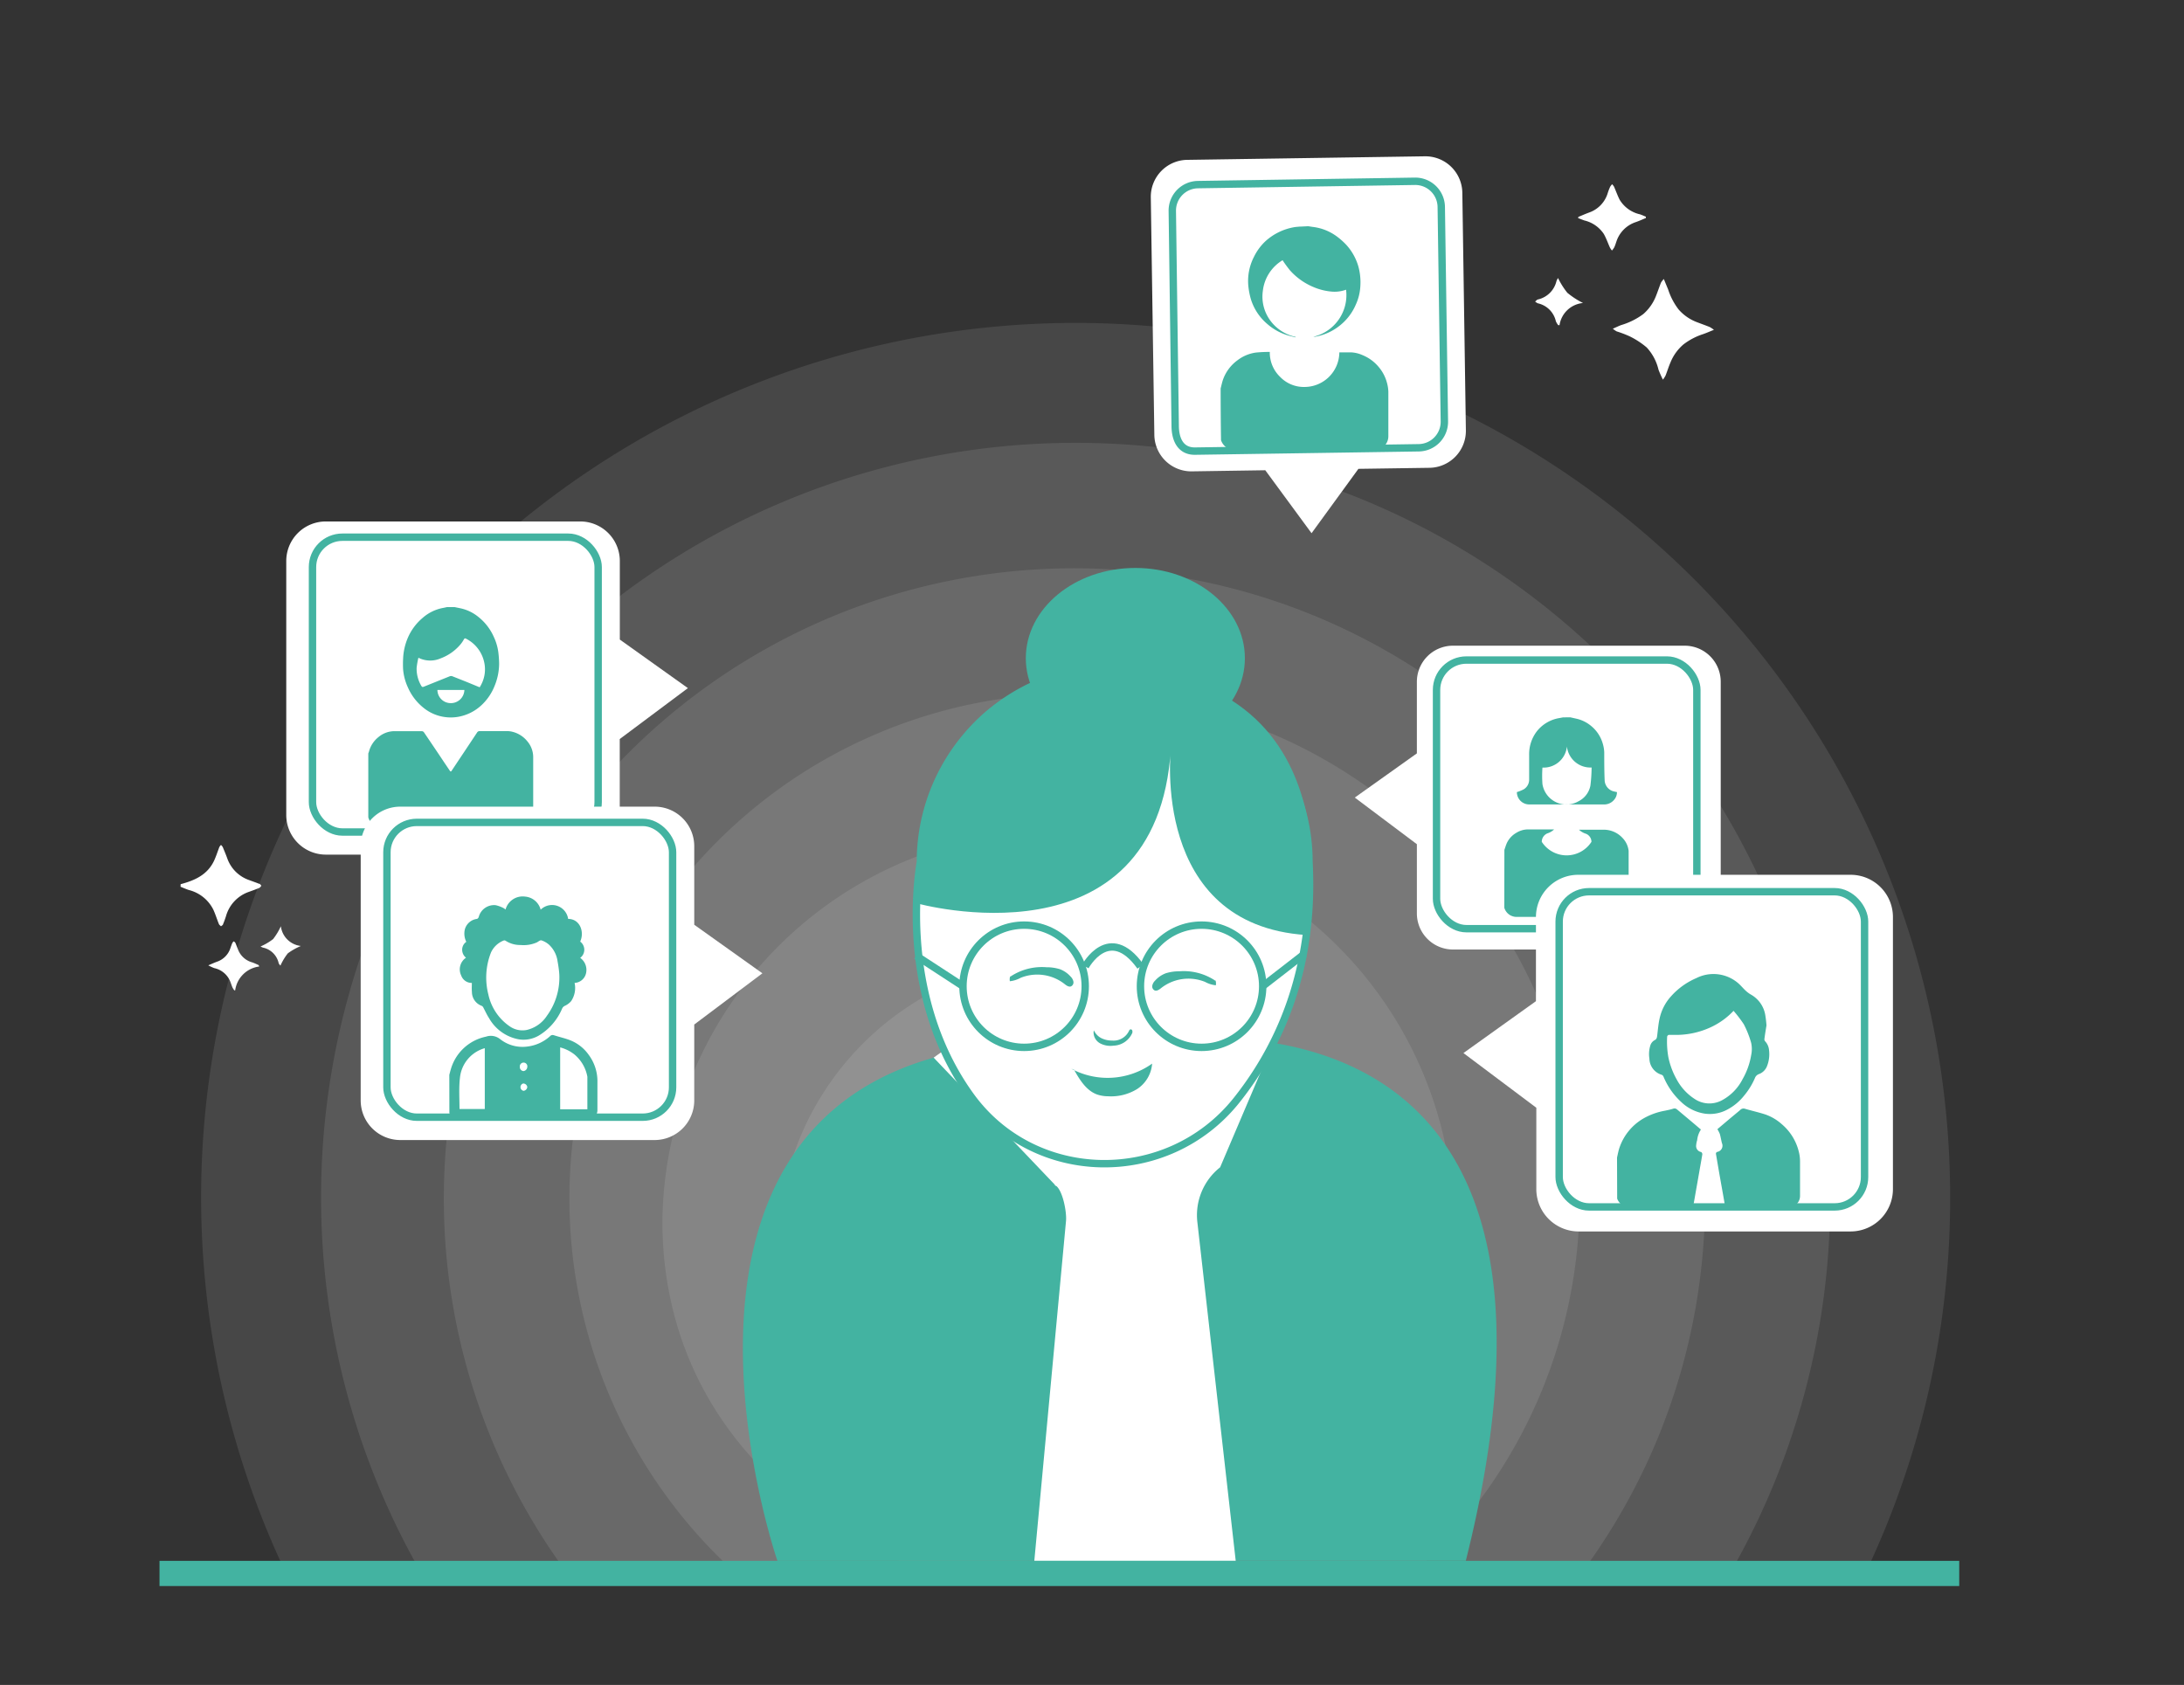 <svg id="onboarding" xmlns="http://www.w3.org/2000/svg" viewBox="0 0 295.49 227.99"><rect x="0" y="0" width="295.49" height="227.99" fill="#333333" stroke="none"/><defs><style>.cls-1,.cls-2,.cls-4{fill:#fff;}.cls-2{opacity:0.1;}.cls-3{fill:#43b3a1;}.cls-4,.cls-5{stroke:#43b3a1;stroke-miterlimit:10;}.cls-5{fill:none;}</style></defs><title>slide-two</title><g id="_Group_" data-name="&lt;Group&gt;"><path id="_Path_" data-name="&lt;Path&gt;" class="cls-1" d="M24.44,119.64c1.89-.5,3.62-1.26,4.52-3.17.28-.6.48-1.24.72-1.86a1.29,1.29,0,0,1,.22-.28,1.26,1.26,0,0,1,.24.29c.21.51.42,1,.61,1.53a4.8,4.8,0,0,0,3,2.95c.45.17.9.32,1.34.5.11,0,.18.16.28.25-.09.1-.17.24-.28.29-.47.2-.94.37-1.42.54a4.87,4.87,0,0,0-3.1,3.31c-.12.36-.24.71-.39,1.06,0,.12-.19.2-.28.29-.09-.1-.23-.18-.28-.3-.27-.66-.47-1.34-.78-2a5.09,5.09,0,0,0-3.28-2.61c-.38-.12-.75-.29-1.13-.44Z"/><path id="_Path_2" data-name="&lt;Path&gt;" class="cls-1" d="M35.07,130.78A3.76,3.76,0,0,0,31.82,134l-.12,0a2.8,2.8,0,0,1-.24-.37c-.1-.22-.17-.46-.26-.69A3,3,0,0,0,29,131a6,6,0,0,1-.82-.38c.48-.2.82-.36,1.18-.49a2.88,2.88,0,0,0,1.82-1.86c.08-.23.16-.46.26-.69a.93.93,0,0,1,.19-.21c.08.07.18.13.22.22.14.33.26.67.4,1a2.85,2.85,0,0,0,1.84,1.62c.31.1.61.25.91.38Z"/><path id="_Path_3" data-name="&lt;Path&gt;" class="cls-1" d="M38,125.33A3.06,3.06,0,0,0,40.71,128a8.64,8.64,0,0,0-1.77,1,7.9,7.9,0,0,0-1,1.66c-.06-.08-.2-.2-.24-.35a2.76,2.76,0,0,0-2.13-2.09,2.41,2.41,0,0,1-.32-.15,8,8,0,0,0,1.7-1A8.68,8.68,0,0,0,38,125.33Z"/></g><g id="_Group_2" data-name="&lt;Group&gt;"><path id="_Path_4" data-name="&lt;Path&gt;" class="cls-1" d="M225.11,37.75c.23.56.41,1,.59,1.43a8.93,8.93,0,0,0,1.4,2.68,6.17,6.17,0,0,0,2.51,1.74c.57.22,1.14.42,1.71.65a4.11,4.11,0,0,1,.57.38c-.58.23-1,.42-1.46.58a8.78,8.78,0,0,0-2.67,1.4A6.33,6.33,0,0,0,226,49.07c-.25.58-.43,1.18-.66,1.76a4,4,0,0,1-.35.54,13.78,13.78,0,0,1-.6-1.35,6.65,6.65,0,0,0-1.59-3,11,11,0,0,0-2.31-1.51,15,15,0,0,0-1.76-.67,3.49,3.49,0,0,1-.52-.36c.45-.2.78-.36,1.12-.49a9.59,9.59,0,0,0,3-1.49,6.23,6.23,0,0,0,1.74-2.5c.23-.58.43-1.18.66-1.76A3.16,3.16,0,0,1,225.11,37.75Z"/><path id="_Path_5" data-name="&lt;Path&gt;" class="cls-1" d="M213.55,29.35c.51-.21,1-.43,1.53-.62a4,4,0,0,0,2.45-2.63,7.83,7.83,0,0,1,.32-.83,1.78,1.78,0,0,1,.27-.34,1.79,1.79,0,0,1,.26.34c.25.57.46,1.17.74,1.73a4.3,4.3,0,0,0,2.76,2c.27.09.53.21.8.32l0,.18c-.45.19-.89.39-1.35.55a4.12,4.12,0,0,0-2.64,2.65c-.09.26-.17.53-.29.78a2.53,2.53,0,0,1-.31.42,3,3,0,0,1-.27-.4c-.28-.62-.5-1.27-.84-1.86a4.38,4.38,0,0,0-2.62-1.81c-.29-.1-.57-.22-.85-.32Z"/><path id="_Path_6" data-name="&lt;Path&gt;" class="cls-1" d="M214.18,41A3.53,3.53,0,0,0,211,44l-.17,0a2,2,0,0,1-.33-.55,3.2,3.2,0,0,0-2.44-2.41,1.55,1.55,0,0,1-.36-.24c.13-.1.24-.25.38-.28a3.33,3.33,0,0,0,2.51-2.5,2.18,2.18,0,0,1,.21-.4,10.26,10.26,0,0,0,1.26,2A11.07,11.07,0,0,0,214.18,41Z"/></g><g id="_Group_3" data-name="&lt;Group&gt;"><path id="_Path_7" data-name="&lt;Path&gt;" class="cls-2" d="M263.85,162a117.69,117.69,0,0,1-11,49.88H38.23A118.32,118.32,0,1,1,263.85,162Z"/><path id="_Path_8" data-name="&lt;Path&gt;" class="cls-2" d="M247.62,162a101.48,101.48,0,0,1-13,49.9H56.46A102.09,102.09,0,1,1,247.62,162Z"/><path id="_Path_9" data-name="&lt;Path&gt;" class="cls-2" d="M230.69,162.18a84.86,84.86,0,0,1-16,49.68H76a85.3,85.3,0,1,1,154.65-49.68Z"/><path id="_Path_10" data-name="&lt;Path&gt;" class="cls-2" d="M213.72,162.18a68.15,68.15,0,0,1-21.41,49.68H98.46a68.34,68.34,0,1,1,115.26-49.68Z"/><path id="_Path_11" data-name="&lt;Path&gt;" class="cls-2" d="M196.69,165.18c0,22.51-13.89,38.77-33.56,46.68H123.19c-19.68-7.91-33.57-24.17-33.57-46.68a53.54,53.54,0,0,1,107.07,0Z"/><circle id="_Path_12" data-name="&lt;Path&gt;" class="cls-2" cx="144.53" cy="168.96" r="39.27"/></g><g id="_Group_4" data-name="&lt;Group&gt;"><path id="_Path_13" data-name="&lt;Path&gt;" class="cls-3" d="M105.18,211.2s-24.81-72.09,39.95-70.06a85.8,85.8,0,0,0,11.64-.39c15.57-1.63,59.32-.3,41.55,70.44Z"/><path id="_Path_14" data-name="&lt;Path&gt;" class="cls-1" d="M162,165.37l5.19,45.83H139.94l4.29-46c.11-1.17-.44-4.18-1.43-4.81h0c-.55-.3.52.39,0,0l-16.48-17.28c26-18.78,45.76-1.59,45.76-1.59l-7,16.43A8.26,8.26,0,0,0,162,165.37Z"/><g id="_Group_5" data-name="&lt;Group&gt;"><path id="_Path_15" data-name="&lt;Path&gt;" class="cls-4" d="M167.27,148.92c-9.31,11.62-27.33,11.38-36-.7-10.13-14.05-6.74-31.6-6.74-31.6a26.28,26.28,0,0,1,52.57,0C177.88,131.26,173,141.74,167.27,148.92Z"/></g><path id="_Path_16" data-name="&lt;Path&gt;" class="cls-3" d="M124,122.22s32.54,9.13,34.42-20.93c0,0-2.81,23.84,18.32,25.23,0,0,8-34.62-25.94-36.19C150.79,90.33,123.39,88.67,124,122.22Z"/><ellipse id="_Path_17" data-name="&lt;Path&gt;" class="cls-3" cx="153.61" cy="89.06" rx="14.82" ry="12.21"/><g id="_Group_6" data-name="&lt;Group&gt;"><path id="_Path_18" data-name="&lt;Path&gt;" class="cls-3" d="M136.71,132.32c-.05-.08,0-.19.11-.25a7.67,7.67,0,0,1,4.77-1.19,6,6,0,0,1,1.8.26,3.63,3.63,0,0,1,1.46,1,1.32,1.32,0,0,1,.38.68.6.6,0,0,1-.33.65c-.31.11-.63-.13-.89-.34a6,6,0,0,0-5.92-.82,3.81,3.81,0,0,1-1.46.46,1.44,1.44,0,0,1,.06-.72"/><path id="_Path_19" data-name="&lt;Path&gt;" class="cls-3" d="M164.42,132.87c.05-.08,0-.19-.11-.25a7.67,7.67,0,0,0-4.77-1.19,6,6,0,0,0-1.8.26,3.63,3.63,0,0,0-1.46,1,1.32,1.32,0,0,0-.38.68.6.6,0,0,0,.33.65c.31.11.63-.13.89-.34a6,6,0,0,1,5.92-.82,3.81,3.81,0,0,0,1.46.46,1.44,1.44,0,0,0-.06-.72"/></g><path id="_Path_20" data-name="&lt;Path&gt;" class="cls-3" d="M148,139.42a2.24,2.24,0,0,0,1,1.05,3.26,3.26,0,0,0,1.46.33,2.31,2.31,0,0,0,2.31-1.35.35.35,0,0,1,.15-.16.22.22,0,0,1,.27.15.54.54,0,0,1,0,.34,2.87,2.87,0,0,1-2.53,1.71,3,3,0,0,1-1.83-.32,1.69,1.69,0,0,1-.87-1.56"/><g id="_Group_7" data-name="&lt;Group&gt;"><circle id="_Path_21" data-name="&lt;Path&gt;" class="cls-5" cx="138.56" cy="133.45" r="8.27"/><circle id="_Path_22" data-name="&lt;Path&gt;" class="cls-5" cx="162.57" cy="133.45" r="8.27"/><path id="_Path_23" data-name="&lt;Path&gt;" class="cls-5" d="M146.84,130.78s3.21-5.95,7.46,0"/></g><line id="_Path_24" data-name="&lt;Path&gt;" class="cls-5" x1="170.84" y1="133.45" x2="176.49" y2="129.07"/><line id="_Path_25" data-name="&lt;Path&gt;" class="cls-5" x1="130.29" y1="133.45" x2="123.97" y2="129.33"/><path id="_Path_26" data-name="&lt;Path&gt;" class="cls-3" d="M144.94,144.61a10.39,10.39,0,0,0,10.94-.69,4.5,4.5,0,0,1-2,3.42,6.7,6.7,0,0,1-3.92,1,4.82,4.82,0,0,1-1.49-.23c-1.49-.52-2.39-2-3.16-3.37"/></g><g id="_Group_8" data-name="&lt;Group&gt;"><g id="_Group_9" data-name="&lt;Group&gt;"><path id="_Path_27" data-name="&lt;Path&gt;" class="cls-1" d="M177.45,72.15l6.34-8.71,9.6-.14a5,5,0,0,0,4.94-5.08l-.48-32.14a5,5,0,0,0-5.09-4.93l-32.13.48a5,5,0,0,0-4.93,5.08l.48,32.14a5,5,0,0,0,5.08,4.93l9.93-.15Z"/><path id="_Path_28" data-name="&lt;Path&gt;" class="cls-5" d="M195.42,57,195,28a3.52,3.52,0,0,0-3.57-3.47l-29.35.45a3.52,3.52,0,0,0-3.47,3.57L159,57.57c0,1.95.76,3.5,2.7,3.47l30.22-.45A3.52,3.52,0,0,0,195.42,57Z"/></g><g id="_Group_10" data-name="&lt;Group&gt;"><path id="_Path_29" data-name="&lt;Path&gt;" class="cls-3" d="M165.15,52.56c.11-.41.19-.83.33-1.22a5.54,5.54,0,0,1,1.92-2.57,5.3,5.3,0,0,1,2.48-1.06,17.61,17.61,0,0,1,1.92-.09A4.55,4.55,0,0,0,173.2,51a4.45,4.45,0,0,0,3.32,1.36,4.72,4.72,0,0,0,4.69-4.68c.54,0,1.08,0,1.62,0a4.26,4.26,0,0,1,1.51.37,5.59,5.59,0,0,1,2.19,1.6,5.52,5.52,0,0,1,1.15,2.25,5,5,0,0,1,.16,1.11c0,2,0,4,0,6a1.9,1.9,0,0,1-1.45,1.86,2.05,2.05,0,0,1-.48.05H167.1a2,2,0,0,1-1.9-1.36.63.63,0,0,0,0-.09Q165.15,56,165.15,52.56Z"/><path id="_Path_30" data-name="&lt;Path&gt;" class="cls-3" d="M177,30.61l.58.09A6.83,6.83,0,0,1,180.88,32a9.59,9.59,0,0,1,1.28,1.14,7.39,7.39,0,0,1,1.62,2.9,8.12,8.12,0,0,1,.26,2.85,6.7,6.7,0,0,1-.6,2.32,7.2,7.2,0,0,1-1.62,2.36,7.44,7.44,0,0,1-3.92,2l-.22,0a5.79,5.79,0,0,0,4.44-6.37,4.57,4.57,0,0,1-1.77.27,8,8,0,0,1-2.69-.65,8.77,8.77,0,0,1-3.13-2.24,16.43,16.43,0,0,1-1-1.37,5.57,5.57,0,0,0-2.67,4.15,5.45,5.45,0,0,0,1,4,5.7,5.7,0,0,0,3.42,2.22l0,.07c-.42-.11-.84-.2-1.25-.34a7.36,7.36,0,0,1-2.52-1.43,7.17,7.17,0,0,1-2.27-3.4,10.11,10.11,0,0,1-.33-1.66,7.12,7.12,0,0,1,.75-4.07,7.2,7.2,0,0,1,1.64-2.19A7.73,7.73,0,0,1,175,30.76c.28-.06.58-.07.87-.1a.51.51,0,0,0,.12,0Z"/></g></g><g id="_Group_11" data-name="&lt;Group&gt;"><g id="_Group_12" data-name="&lt;Group&gt;"><path id="_Path_31" data-name="&lt;Path&gt;" class="cls-1" d="M183.3,107.92l8.4,6.31v9.36a4.89,4.89,0,0,0,4.88,4.89h31.35a4.88,4.88,0,0,0,4.88-4.89V92.25a4.88,4.88,0,0,0-4.88-4.88H196.58a4.88,4.88,0,0,0-4.88,4.88v9.69Z"/><rect id="_Rectangle_" data-name="&lt;Rectangle&gt;" class="cls-5" x="194.36" y="89.31" width="35.22" height="36.35" rx="4.04" ry="4.04" transform="translate(423.94 214.97) rotate(-180)"/></g><g id="_Group_13" data-name="&lt;Group&gt;"><path id="_Path_32" data-name="&lt;Path&gt;" class="cls-3" d="M203.54,115c.09-.26.17-.52.27-.78a3.1,3.1,0,0,1,1.33-1.52,3,3,0,0,1,1.54-.47l3.59,0h0a2.37,2.37,0,0,1-.9.53,1.23,1.23,0,0,0-.77,1.15h0a4,4,0,0,0,6.72,0v0a1.18,1.18,0,0,0-.74-1.09,2.49,2.49,0,0,1-.95-.55h.2c1,0,2.06,0,3.1,0a3.44,3.44,0,0,1,2.59,1.11,3,3,0,0,1,.83,1.74s0,0,0,0v7.62a.25.25,0,0,0,0,.07,1.66,1.66,0,0,1-1.55,1.26q-6.84,0-13.68,0a1.82,1.82,0,0,1-.81-.24,1.74,1.74,0,0,1-.78-1Z"/><path id="_Compound_Path_" data-name="&lt;Compound Path&gt;" class="cls-3" d="M212.45,97.06l.85.19a4.73,4.73,0,0,1,2,1,4.79,4.79,0,0,1,1.57,2.44,4.68,4.68,0,0,1,.18,1.1c0,1.29,0,2.58.06,3.87a1.62,1.62,0,0,0,1.07,1.38c.18.06.37.09.59.14a1.54,1.54,0,0,1-.35,1,1.75,1.75,0,0,1-1.48.67h-10a1.67,1.67,0,0,1-1.71-1.67,5.12,5.12,0,0,0,.95-.39,1.52,1.52,0,0,0,.71-1.33c0-1.1,0-2.21,0-3.31a5.07,5.07,0,0,1,1-3.14A4.87,4.87,0,0,1,211,97.16l.47-.09Zm-3.76,6.8a15.91,15.91,0,0,0,0,2.24,3.28,3.28,0,0,0,3.23,2.76,3.19,3.19,0,0,0,1.65-.44,3,3,0,0,0,1.61-2.13,21.49,21.49,0,0,0,.16-2.44A3.19,3.19,0,0,1,212,101,3.16,3.16,0,0,1,208.68,103.86Z"/></g></g><g id="_Group_14" data-name="&lt;Group&gt;"><g id="_Group_15" data-name="&lt;Group&gt;"><path id="_Path_33" data-name="&lt;Path&gt;" class="cls-1" d="M198,142.49l9.86,7.4v11a5.73,5.73,0,0,0,5.73,5.74h36.79a5.73,5.73,0,0,0,5.73-5.74V124.1a5.72,5.72,0,0,0-5.73-5.73H213.54a5.72,5.72,0,0,0-5.73,5.73v11.37Z"/><rect id="_Rectangle_2" data-name="&lt;Rectangle&gt;" class="cls-5" x="210.94" y="120.66" width="41.32" height="42.65" rx="4.04" ry="4.04" transform="translate(463.21 283.97) rotate(-180)"/></g><g id="_Group_16" data-name="&lt;Group&gt;"><path id="_Path_34" data-name="&lt;Path&gt;" class="cls-3" d="M218.78,156.63c.11-.47.19-.94.35-1.39a7.29,7.29,0,0,1,3.14-3.85,9,9,0,0,1,3-1.1c.37-.08.74-.15,1.11-.27a.51.51,0,0,1,.52.1l2.05,1.72,1.18,1a3.25,3.25,0,0,0-.51,1.45,2.83,2.83,0,0,0-.13.65.82.82,0,0,0,.67.94.37.37,0,0,1,.16.31c-.12.77-.27,1.54-.4,2.31l-.5,2.84c-.11.62-.21,1.25-.34,1.87,0,.07-.17.15-.26.16-.5,0-1,0-1.49,0-2.21,0-4.42,0-6.63,0a1.84,1.84,0,0,1-1.9-1.18Z"/><path id="_Compound_Path_2" data-name="&lt;Compound Path&gt;" class="cls-3" d="M239,138.75c-.09.56-.2,1.2-.28,1.84a.4.4,0,0,0,.09.3,2,2,0,0,1,.54,1.24,4.36,4.36,0,0,1-.27,2.11,1.86,1.86,0,0,1-1.08,1.09.9.9,0,0,0-.57.56,9.71,9.71,0,0,1-1.48,2.39,7.11,7.11,0,0,1-2.27,1.87,4.94,4.94,0,0,1-3.08.53,5.91,5.91,0,0,1-3.15-1.58,9.69,9.69,0,0,1-2.38-3.41.45.45,0,0,0-.25-.26,2.33,2.33,0,0,1-1.66-2.18,3.94,3.94,0,0,1,.11-1.73,1.23,1.23,0,0,1,.61-.78c.26-.13.3-.34.33-.58.1-.8.16-1.61.34-2.39a6.51,6.51,0,0,1,1.53-2.95,9.68,9.68,0,0,1,3.43-2.47,5.13,5.13,0,0,1,5.56.6c.42.34.76.78,1.16,1.14a3.9,3.9,0,0,0,.72.52,3.9,3.9,0,0,1,1.87,2.64A14.32,14.32,0,0,1,239,138.75Zm-4.43-2a10,10,0,0,1-3.18,2.28,11.15,11.15,0,0,1-4.32,1c-.43,0-.87,0-1.3,0a.33.33,0,0,0-.21.24,12.13,12.13,0,0,0,.16,2.75,10.32,10.32,0,0,0,1.11,3,7.18,7.18,0,0,0,2.42,2.66,3.58,3.58,0,0,0,3.65.24,6.66,6.66,0,0,0,2.88-2.92,9.68,9.68,0,0,0,1.15-3.23,3.94,3.94,0,0,0,0-1.65,13.13,13.13,0,0,0-1-2.53A17.31,17.31,0,0,0,234.53,136.76Z"/><path id="_Path_35" data-name="&lt;Path&gt;" class="cls-3" d="M232.36,152.79,234,151.4l1.42-1.18a.62.62,0,0,1,.64-.2c.94.28,1.9.49,2.82.79a6.66,6.66,0,0,1,2.22,1.33,7.06,7.06,0,0,1,2.28,3.72,5.26,5.26,0,0,1,.16,1.23c0,1.58,0,3.17,0,4.75a1.53,1.53,0,0,1-1.54,1.52H234c-.58,0-.58,0-.67-.55-.25-1.46-.52-2.91-.77-4.36-.13-.76-.26-1.52-.39-2.28a.25.25,0,0,1,.19-.31.85.85,0,0,0,.61-1.19c-.1-.41-.17-.83-.28-1.23A5.19,5.19,0,0,0,232.36,152.79Z"/></g></g><g id="_Group_17" data-name="&lt;Group&gt;"><g id="_Group_18" data-name="&lt;Group&gt;"><path id="_Path_36" data-name="&lt;Path&gt;" class="cls-1" d="M93.07,93.11,83.85,100v10.28a5.36,5.36,0,0,1-5.36,5.36H44.09a5.36,5.36,0,0,1-5.36-5.36V75.91a5.35,5.35,0,0,1,5.36-5.35H78.5a5.35,5.35,0,0,1,5.36,5.35V86.54Z"/><rect id="_Rectangle_3" data-name="&lt;Rectangle&gt;" class="cls-5" x="42.28" y="72.69" width="38.65" height="39.89" rx="4.04" ry="4.04"/></g><g id="_Group_19" data-name="&lt;Group&gt;"><path id="_Path_37" data-name="&lt;Path&gt;" class="cls-3" d="M49.83,110.55V102h0c0-.09.05-.17.08-.26a3.71,3.71,0,0,1,1.29-2,3.39,3.39,0,0,1,2-.8c1.3,0,2.6,0,3.9,0a.37.37,0,0,1,.26.15q1.4,2.06,2.78,4.13l.75,1.11a.11.11,0,0,0,.19,0h0c1.15-1.73,2.31-3.46,3.46-5.2a.39.39,0,0,1,.38-.2h3.77a2.57,2.57,0,0,1,.56.07,3.73,3.73,0,0,1,2.1,1.31,3.31,3.31,0,0,1,.79,2.08c0,2.62,0,5.23,0,7.85A1.84,1.84,0,0,1,70.43,112q-9.43,0-18.86,0a1.86,1.86,0,0,1-.85-.25,1.94,1.94,0,0,1-.89-1.16Z"/><path id="_Compound_Path_3" data-name="&lt;Compound Path&gt;" class="cls-3" d="M61.53,82.15l.77.16a5.71,5.71,0,0,1,2.44,1.18,7.13,7.13,0,0,1,2.08,2.71,7,7,0,0,1,.61,2.12,14.1,14.1,0,0,1,.1,1.51,8,8,0,0,1-.62,3,7.14,7.14,0,0,1-1.79,2.61A6.17,6.17,0,0,1,61.95,97a5.89,5.89,0,0,1-2.69-.18,5.79,5.79,0,0,1-2-1.08,7.19,7.19,0,0,1-2.06-2.7,7.29,7.29,0,0,1-.66-2.45,13.59,13.59,0,0,1,0-1.46,8,8,0,0,1,.64-2.83,7.27,7.27,0,0,1,2-2.69A5.73,5.73,0,0,1,60,82.25l.46-.1ZM56.61,89a10.89,10.89,0,0,0-.24,1.34A4.54,4.54,0,0,0,57,92.8c.1.18.19.18.36.11l3.51-1.41a.49.49,0,0,1,.32,0l1.94.77L64.9,93c.08-.14.15-.25.21-.37a4.44,4.44,0,0,0,.42-2.93,4.68,4.68,0,0,0-2.46-3.27c-.14-.08-.22-.07-.31.09a4,4,0,0,1-.48.7,6.45,6.45,0,0,1-2.65,1.86A3.54,3.54,0,0,1,56.61,89Zm2.57,4.36a1.8,1.8,0,0,0,1.6,1.77,1.83,1.83,0,0,0,2.05-1.77Z"/></g></g><g id="_Group_20" data-name="&lt;Group&gt;"><g id="_Group_21" data-name="&lt;Group&gt;"><path id="_Path_38" data-name="&lt;Path&gt;" class="cls-1" d="M103.15,131.7l-9.22,6.93V148.9a5.36,5.36,0,0,1-5.36,5.36H54.16a5.36,5.36,0,0,1-5.36-5.36V114.5a5.35,5.35,0,0,1,5.36-5.35H88.57a5.35,5.35,0,0,1,5.36,5.35v10.63Z"/><rect id="_Rectangle_4" data-name="&lt;Rectangle&gt;" class="cls-5" x="52.35" y="111.28" width="38.65" height="39.89" rx="4.04" ry="4.04"/></g><g id="_Group_22" data-name="&lt;Group&gt;"><path id="_Compound_Path_4" data-name="&lt;Compound Path&gt;" class="cls-3" d="M60.79,145.44c.07-.26.13-.51.21-.77a6.26,6.26,0,0,1,4.76-4.4,2,2,0,0,1,1.91.34,4.89,4.89,0,0,0,3.68,1,5.57,5.57,0,0,0,3.06-1.39.47.47,0,0,1,.53-.14c.71.23,1.44.39,2.13.65a5.58,5.58,0,0,1,2.58,2,6,6,0,0,1,1.18,3.73c0,1.27,0,2.54,0,3.81a1.25,1.25,0,0,1-1.19,1.2H62a1.3,1.3,0,0,1-1.2-.87Zm15-3.72v8.38h3.68c0-1.42,0-2.86,0-4.29a.51.51,0,0,0,0-.11,5.09,5.09,0,0,0-1.79-3.05A5.29,5.29,0,0,0,75.77,141.72Zm-13.59,8.34h3.39v-8.23a4.64,4.64,0,0,0-3.36,4C62.07,147.21,62.17,148.63,62.17,150.06Zm8.13-5.67a.54.54,0,0,0,.5.54.59.59,0,0,0,.51-.54.51.51,0,1,0-1,0Zm.5,2.21a.51.51,0,0,0,0,1,.56.56,0,0,0,.51-.53A.56.56,0,0,0,70.8,146.61Z"/><path id="_Compound_Path_5" data-name="&lt;Compound Path&gt;" class="cls-3" d="M63.84,133a1.5,1.5,0,0,1-1.44-1,1.9,1.9,0,0,1,.65-2.41,1.38,1.38,0,0,1-.52-1.08,1.29,1.29,0,0,1,.56-1.07,2.48,2.48,0,0,1-.2-1.67,1.94,1.94,0,0,1,1.63-1.43c.08,0,.22-.15.25-.26a2.15,2.15,0,0,1,2.28-1.6,4.31,4.31,0,0,1,1.05.38,1.84,1.84,0,0,1,.3.21,2.4,2.4,0,0,1,2.64-1.75,2.37,2.37,0,0,1,2.11,1.77,2.2,2.2,0,0,1,3.72,1.25c1.6,0,2.23,1.75,1.63,3.07a1.37,1.37,0,0,1,0,2.2,2,2,0,0,1,.77,2.16A1.67,1.67,0,0,1,77.74,133a3.18,3.18,0,0,1-.47,2.47,2.56,2.56,0,0,1-.8.61.76.76,0,0,0-.41.38,7.79,7.79,0,0,1-3.17,3.67,4.1,4.1,0,0,1-2.72.5,5.82,5.82,0,0,1-4-2.86c-.31-.47-.54-1-.81-1.5a.45.45,0,0,0-.22-.18,2,2,0,0,1-1.29-1.87C63.81,133.81,63.84,133.41,63.84,133Zm11.84-.91c0-.41-.09-1.2-.24-2a3.76,3.76,0,0,0-1.19-2.29,3,3,0,0,0-1-.56c-.16-.05-.41.17-.62.28a4.45,4.45,0,0,1-2.2.35,3.61,3.61,0,0,1-2-.56.33.33,0,0,0-.25-.06,3.16,3.16,0,0,0-1.74,1.61,9.22,9.22,0,0,0-.37,5.69A7,7,0,0,0,69,138.9a3,3,0,0,0,2.24.47A4.45,4.45,0,0,0,74,137.44,8.75,8.75,0,0,0,75.68,132.07Z"/><path id="_Path_39" data-name="&lt;Path&gt;" class="cls-3" d="M67.11,142.69a6.81,6.81,0,0,0,.19,2.18"/></g></g><rect id="_Rectangle_5" data-name="&lt;Rectangle&gt;" class="cls-3" x="21.58" y="211.2" width="243.5" height="3.41"/></svg>